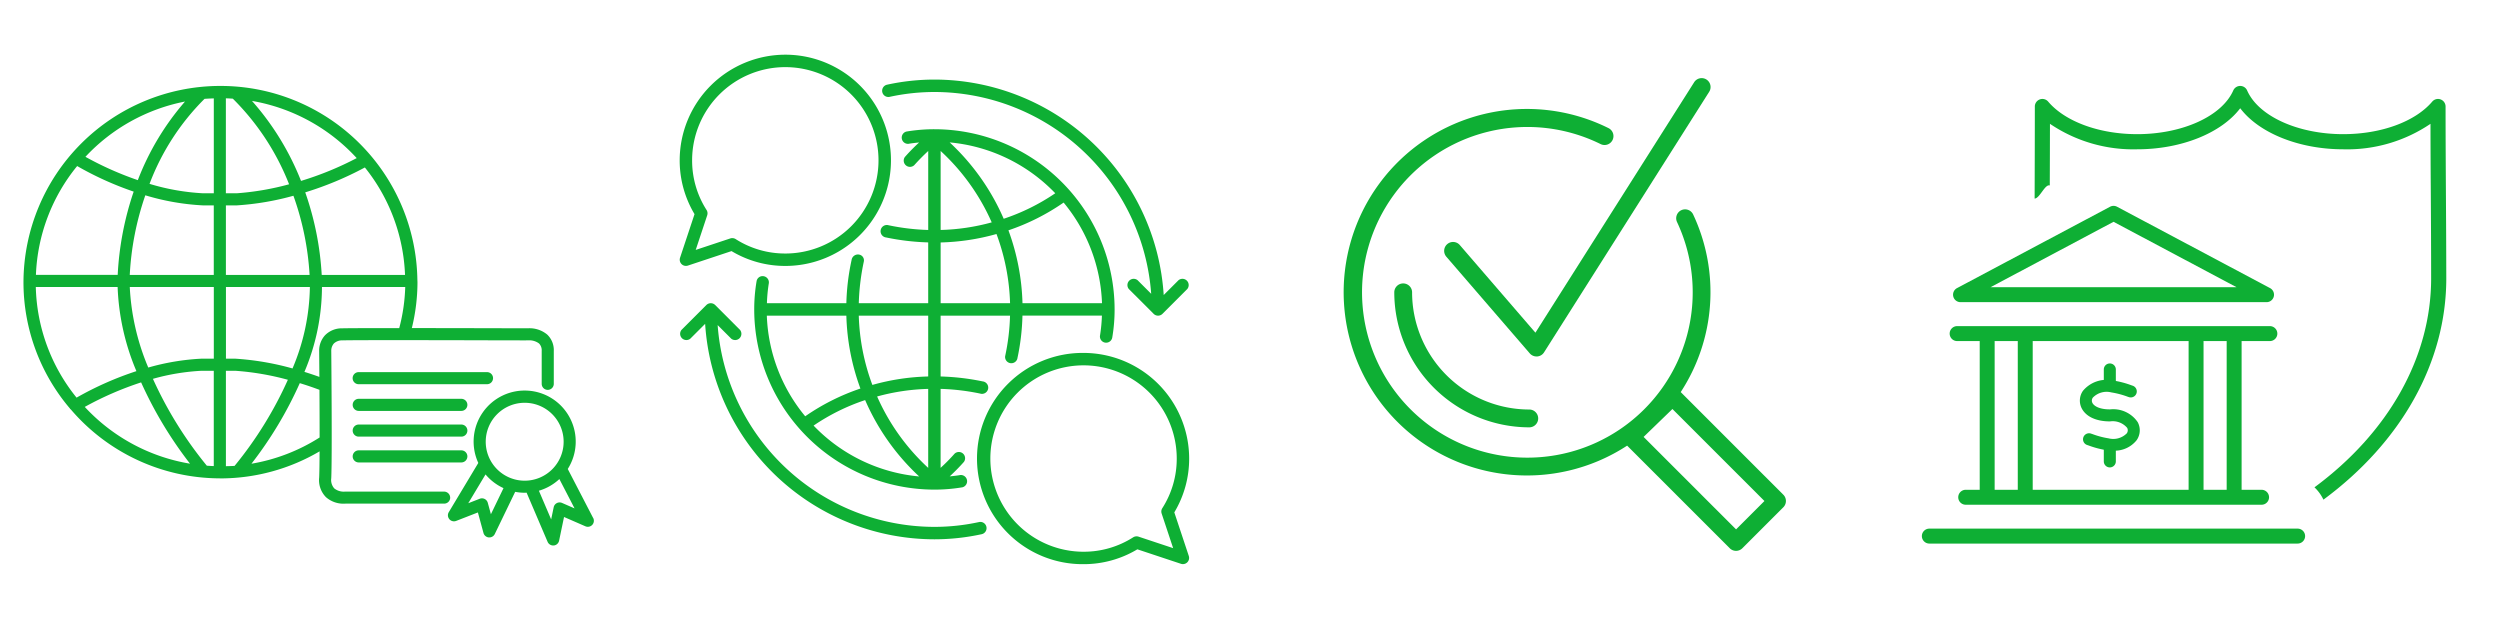 <svg id="icons_spite_80_products_features" xmlns="http://www.w3.org/2000/svg" width="320" height="80" viewBox="0 0 320 80">
  <g id="Icon_Licensed" transform="translate(0 -12)">
    <rect id="Rectangle_1" data-name="Rectangle 1" width="80" height="80" transform="translate(0 12)" fill="#eee" opacity="0"/>
    <g id="icon-regulated" transform="translate(3.006 23.006)">
      <path id="Path_86497" data-name="Path 86497" d="M1559.85,1384.99a.774.774,0,0,0-.775-.775h-12.706a1.933,1.933,0,0,1-1.355-.414,1.628,1.628,0,0,1-.383-1.3c.127-2.763.006-15.807,0-16.378a1.408,1.408,0,0,1,.334-.867,1.52,1.52,0,0,1,1.107-.4c.746-.023,3.641-.03,7.169-.03,6.973,0,16.46.042,16.6.027a2.075,2.075,0,0,1,1.385.4,1.238,1.238,0,0,1,.341.957v4.207a.774.774,0,1,0,1.548,0v-4.207a2.737,2.737,0,0,0-.845-2.1,3.542,3.542,0,0,0-2.487-.8c-.529,0-8.291-.024-14.838-.028a24.735,24.735,0,0,0,.722-5.872c0-.044-.006-.086-.006-.129,0-.012.006-.022.006-.032s-.01-.036-.011-.055a25.2,25.2,0,0,0-25.208-24.906h-.1a25.2,25.2,0,0,0-25.113,25.118,24.944,24.944,0,0,0,5.949,16.171.117.117,0,0,0,.008.026c.027.046.074.066.109.1a25.191,25.191,0,0,0,19.047,8.815l.026.006h.079a25.059,25.059,0,0,0,12.683-3.462c-.006,1.5-.023,2.724-.052,3.359a3.1,3.1,0,0,0,.866,2.5,3.373,3.373,0,0,0,2.28.84,1.989,1.989,0,0,0,.207-.008h12.639a.773.773,0,0,0,.779-.763Zm-20.177-16.541a35.407,35.407,0,0,0-7.3-1.249h-1.222v-9.175h10.744a27.6,27.6,0,0,1-2.222,10.424Zm-8.527,12.512v-12.213h1.2a34.606,34.606,0,0,1,6.732,1.152,48.988,48.988,0,0,1-6.821,11.021c-.367.026-.739.029-1.11.04Zm-2.441-.062a50.081,50.081,0,0,1-6.9-11.119,28.108,28.108,0,0,1,6.222-1.032h1.566v12.2c-.3-.014-.6-.028-.892-.051Zm-21.892-22.873h10.473a30.394,30.394,0,0,0,2.405,10.768,41.415,41.415,0,0,0-7.66,3.392,23.385,23.385,0,0,1-5.218-14.16Zm5.293-15.484a41.1,41.1,0,0,0,7.235,3.273,39.021,39.021,0,0,0-2.046,10.658h-10.466a23.4,23.4,0,0,1,5.277-13.931Zm16.3-8.6c.394-.033.793-.045,1.191-.06v12.147h-1.371a28.766,28.766,0,0,1-6.855-1.207,30.641,30.641,0,0,1,7.037-10.88Zm3.627-.023a31.759,31.759,0,0,1,7.2,10.957,35,35,0,0,1-6.708,1.153h-1.384v-12.156c.3.009.6.024.894.046Zm-.888,13.657h1.409a35.269,35.269,0,0,0,7.234-1.231,36.251,36.251,0,0,1,2.07,10.132h-10.713Zm-2.952,0h1.4v8.9h-10.754a36.887,36.887,0,0,1,1.992-10.19,30.777,30.777,0,0,0,7.367,1.291Zm-9.355,10.448h10.76v9.175H1528a30.094,30.094,0,0,0-6.792,1.135,30.2,30.2,0,0,1-2.367-10.308Zm24.572-1.548a38.379,38.379,0,0,0-2.109-10.567,42.271,42.271,0,0,0,7.633-3.186,23.375,23.375,0,0,1,5.14,13.753Zm4.478-14.951a40.848,40.848,0,0,1-7.126,2.919,34.588,34.588,0,0,0-6.278-10.239,23.646,23.646,0,0,1,13.405,7.322Zm-21.974-7.242a33.729,33.729,0,0,0-6.043,10.063,41.365,41.365,0,0,1-6.706-2.986,23.651,23.651,0,0,1,12.75-7.076Zm-12.834,39.089a41.5,41.5,0,0,1,7.213-3.138,51.254,51.254,0,0,0,6.26,10.405,23.649,23.649,0,0,1-13.472-7.266Zm21.338,7.271a50.065,50.065,0,0,0,6.184-10.312c.806.244,1.649.529,2.518.855.012,1.923.02,4.126.02,6.1a23.57,23.57,0,0,1-8.721,3.358Zm9.418-16.444a2.927,2.927,0,0,0-.754,1.959c0,.043.013,1.423.028,3.373-.656-.237-1.3-.45-1.913-.642a28.031,28.031,0,0,0,2.245-10.864H1554.1a23.17,23.17,0,0,1-.767,5.26c-3.576,0-6.531.007-7.3.029a2.992,2.992,0,0,0-2.194.883Z" transform="translate(-1505.236 -1332.294)" fill="#0eaf34"/>
      <path id="Path_86498" data-name="Path 86498" d="M1558.4,1363.66a.773.773,0,0,0-.775-.773H1541.2a.774.774,0,0,0,0,1.548h16.424a.774.774,0,0,0,.775-.775Z" transform="translate(-1498.295 -1326.261)" fill="#0eaf34"/>
      <path id="Path_86499" data-name="Path 86499" d="M1554.34,1365.74h-13.134a.774.774,0,1,0,0,1.548h13.134a.774.774,0,1,0,0-1.548Z" transform="translate(-1498.295 -1325.698)" fill="#0eaf34"/>
      <path id="Path_86500" data-name="Path 86500" d="M1554.34,1371.25h-13.134a.774.774,0,1,0,0,1.548h13.134a.774.774,0,1,0,0-1.548Z" transform="translate(-1498.295 -1324.611)" fill="#0eaf34"/>
      <path id="Path_86501" data-name="Path 86501" d="M1554.34,1368.49h-13.134a.774.774,0,1,0,0,1.548h13.134a.774.774,0,1,0,0-1.548Z" transform="translate(-1498.295 -1325.155)" fill="#0eaf34"/>
      <path id="Path_86502" data-name="Path 86502" d="M1569.2,1381.16l-3.247-6.269a6.534,6.534,0,1,0-11.45-.771l-3.779,6.3a.774.774,0,0,0,.946,1.119l2.779-1.083.717,2.63a.777.777,0,0,0,.675.568h.072a.774.774,0,0,0,.7-.437l2.61-5.4a6.6,6.6,0,0,0,1.219.119c.081,0,.162-.01.242-.013l2.689,6.293a.776.776,0,0,0,.713.47h.077a.775.775,0,0,0,.681-.613l.633-3.035,2.731,1.189a.774.774,0,0,0,1-1.066Zm-13.084-.475-.4-1.465a.773.773,0,0,0-1.028-.517l-1.471.573,2.211-3.686a6.554,6.554,0,0,0,2.3,1.754Zm-.663-9.281a4.986,4.986,0,1,1,4.986,4.987,4.986,4.986,0,0,1-4.986-4.987Zm9.766,7.833a.775.775,0,0,0-1.067.552l-.324,1.558-1.57-3.672a6.53,6.53,0,0,0,2.622-1.493l1.944,3.755Z" transform="translate(-1496.286 -1325.869)" fill="#0eaf34"/>
    </g>
  </g>
  <g id="Icon_Support" transform="translate(80 -12)">
    <rect id="Rectangle_1-2" data-name="Rectangle 1" width="80" height="80" transform="translate(0 12)" fill="#eee" opacity="0"/>
    <g id="Group_36909" data-name="Group 36909" transform="translate(-841.75 -229.749)">
      <path id="Path_87297" data-name="Path 87297" d="M880.966,276.045a.8.8,0,1,0-.329,1.557,30.384,30.384,0,0,0,5.38.632v7.783h-8.885a29.3,29.3,0,0,1,.647-5.345.746.746,0,0,0-.555-.868.822.822,0,0,0-1.017.7,28.959,28.959,0,0,0-.666,5.515H865.373a19.906,19.906,0,0,1,.241-2.538.8.8,0,0,0-.65-.918.777.777,0,0,0-.916.651,21.3,21.3,0,0,0-.3,3.6,23.088,23.088,0,0,0,23.063,23.063,21.309,21.309,0,0,0,3.6-.3.8.8,0,0,0-.267-1.569c-.447.077-.909.129-1.375.174a25.44,25.44,0,0,0,1.822-1.856.8.8,0,0,0-1.2-1.047,23.74,23.74,0,0,1-1.786,1.813v-10.11a28.7,28.7,0,0,1,5.051.6.8.8,0,1,0,.33-1.557,30.445,30.445,0,0,0-5.38-.63V287.61h8.885a27.829,27.829,0,0,1-.628,5.2.8.8,0,0,0,1.554.342,29.484,29.484,0,0,0,.665-5.546h10.169a19.905,19.905,0,0,1-.241,2.538.794.794,0,0,0,1.566.267,21.309,21.309,0,0,0,.3-3.6,23.088,23.088,0,0,0-23.063-23.063,21.316,21.316,0,0,0-3.6.3.8.8,0,0,0,.267,1.569c.446-.077.909-.129,1.375-.174a25.273,25.273,0,0,0-1.822,1.856.8.8,0,0,0,1.2,1.047c.534-.594,1.113-1.192,1.786-1.813v10.11a28.706,28.706,0,0,1-5.053-.6Zm-10.692,24.446a21.366,21.366,0,0,1-4.913-12.883H875.54a29.155,29.155,0,0,0,1.8,9.331,28.169,28.169,0,0,0-7.066,3.552Zm1.071,1.192a26.618,26.618,0,0,1,6.6-3.266,29.123,29.123,0,0,0,6.915,9.775,21.417,21.417,0,0,1-13.514-6.509Zm14.672,5.412a27.491,27.491,0,0,1-6.538-9.138,27.186,27.186,0,0,1,6.538-.973Zm0-11.7a28.672,28.672,0,0,0-7.146,1.082,27.564,27.564,0,0,1-1.741-8.868h8.887Zm17.334-22.26a21.37,21.37,0,0,1,4.913,12.883H898.086a29.176,29.176,0,0,0-1.8-9.331,28.17,28.17,0,0,0,7.065-3.553Zm-1.071-1.192a26.619,26.619,0,0,1-6.6,3.266,29.131,29.131,0,0,0-6.915-9.775,21.418,21.418,0,0,1,13.515,6.509Zm-14.672-5.412a27.5,27.5,0,0,1,6.538,9.138,27.185,27.185,0,0,1-6.538.973Zm0,11.71a28.864,28.864,0,0,0,7.149-1.082,27.556,27.556,0,0,1,1.738,8.858h-8.887Z" transform="translate(-5.457 -5.457)" fill="#0eaf34"/>
      <path id="Path_87298" data-name="Path 87298" d="M922.27,308.75a13.52,13.52,0,1,0,0,27.039,13.341,13.341,0,0,0,6.889-1.9l5.585,1.855a.793.793,0,0,0,1-1l-1.855-5.585a13.341,13.341,0,0,0,1.9-6.889,13.536,13.536,0,0,0-13.519-13.52Zm10.082,19.875a.8.8,0,0,0-.085.681l1.472,4.432-4.432-1.472a.816.816,0,0,0-.681.085,11.731,11.731,0,0,1-6.356,1.847,11.929,11.929,0,1,1,11.93-11.929,11.73,11.73,0,0,1-1.848,6.356Z" transform="translate(-21.827 -21.827)" fill="#0eaf34"/>
      <path id="Path_87299" data-name="Path 87299" d="M862.27,248.75a13.536,13.536,0,0,0-13.52,13.52,13.347,13.347,0,0,0,1.9,6.889l-1.855,5.585a.794.794,0,0,0,1.005,1l5.585-1.855a13.339,13.339,0,0,0,6.889,1.9,13.52,13.52,0,1,0,0-27.04Zm0,25.449a11.731,11.731,0,0,1-6.356-1.847.816.816,0,0,0-.681-.085l-4.432,1.472,1.472-4.433a.8.8,0,0,0-.085-.681,11.731,11.731,0,0,1-1.847-6.356,11.929,11.929,0,1,1,11.93,11.931Z" fill="#0eaf34"/>
      <path id="Path_87300" data-name="Path 87300" d="M927.429,279.431l-1.9,1.9a29.451,29.451,0,0,0-29.352-27.578,28.54,28.54,0,0,0-6.052.655.795.795,0,1,0,.336,1.554,26.971,26.971,0,0,1,5.716-.618,27.861,27.861,0,0,1,27.751,25.832l-1.74-1.741a.8.8,0,0,0-1.125,1.125l3.181,3.181a.8.8,0,0,0,1.125,0l3.181-3.181a.8.8,0,0,0-1.125-1.125Z" transform="translate(-14.825 -1.819)" fill="#0eaf34"/>
      <path id="Path_87301" data-name="Path 87301" d="M850.108,303.289l1.9-1.9a29.449,29.449,0,0,0,29.35,27.58,28.54,28.54,0,0,0,6.052-.655.795.795,0,0,0-.336-1.554,26.973,26.973,0,0,1-5.716.618,27.861,27.861,0,0,1-27.749-25.829l1.738,1.738a.8.8,0,0,0,1.125-1.125l-3.181-3.181a.8.8,0,0,0-1.125,0l-3.181,3.181a.8.8,0,0,0,1.125,1.125Z" transform="translate(0 -18.189)" fill="#0eaf34"/>
    </g>
  </g>
  <g id="Icon_Transparent" transform="translate(160 -12)">
    <rect id="Rectangle_1-3" data-name="Rectangle 1" width="80" height="80" transform="translate(0 12)" fill="#eee" opacity="0"/>
    <g id="Group_36045" data-name="Group 36045" transform="translate(-779.068 -949.209)">
      <path id="Path_86851" data-name="Path 86851" d="M803.9,992.576a1.14,1.14,0,0,0-1.726,1.49l10.683,12.377a1.139,1.139,0,0,0,.863.394h.083a1.135,1.135,0,0,0,.879-.527l21.12-33.323a1.14,1.14,0,1,0-1.925-1.22l-20.3,32.025Z" transform="translate(2.024)" fill="#0eaf34"/>
      <path id="Path_86852" data-name="Path 86852" d="M847.334,1023.91,834.2,1010.772a23.392,23.392,0,0,0,1.6-22.716,1.14,1.14,0,1,0-2.064.968,21.163,21.163,0,1,1-9.8-10,1.14,1.14,0,1,0,1.012-2.043,23.457,23.457,0,1,0,2.393,40.647l13.135,13.133a1.137,1.137,0,0,0,1.612,0l5.244-5.242a1.141,1.141,0,0,0,0-1.613Zm-6.05,4.437-11.835-11.836,3.69-3.572,11.777,11.777Z" transform="translate(0 0.623)" fill="#0eaf34"/>
      <path id="Path_86853" data-name="Path 86853" d="M813.8,1009.48a15.018,15.018,0,0,1-15-15,1.14,1.14,0,0,0-2.28,0,17.3,17.3,0,0,0,17.28,17.28,1.14,1.14,0,0,0,0-2.28Z" transform="translate(1.016 4.148)" fill="#0eaf34"/>
    </g>
  </g>
  <g id="Icon_Secure" transform="translate(240 -12)">
    <rect id="Rectangle_1-4" data-name="Rectangle 1" width="80" height="80" transform="translate(0 12)" fill="#eee" opacity="0"/>
    <g id="icon-secure" transform="translate(6.003 23.003)">
      <g id="Group_35623" data-name="Group 35623" transform="translate(14.422)">
        <path id="Path_86485" data-name="Path 86485" d="M126.83,1127.59c-.021-3.666-.043-7.331-.043-10.994a.969.969,0,0,0-1.708-.628c-2.182,2.568-6.548,4.164-11.392,4.164-5.8,0-10.855-2.3-12.3-5.593a.969.969,0,0,0-1.774,0c-1.449,3.293-6.507,5.593-12.3,5.593-4.846,0-9.211-1.6-11.392-4.164a.969.969,0,0,0-1.708.628c0,2.312-.016,9.471-.028,11.784.659-.029,1.322-1.884,1.94-1.682.009-1.66.021-6.229.024-7.889a19,19,0,0,0,11.164,3.261c5.683,0,10.8-2.1,13.189-5.254,2.39,3.158,7.506,5.254,13.19,5.254a19.006,19.006,0,0,0,11.164-3.261q.008,4.4.04,8.793c.022,3.663.044,7.326.044,10.984,0,10.184-5.536,19.809-14.934,26.752a5.3,5.3,0,0,1,1.147,1.578c9.9-7.307,15.726-17.51,15.726-28.33q-.009-5.5-.049-11Z" transform="translate(-74.179 -1113.963)" fill="#0eaf34"/>
      </g>
      <g id="Group_35636" data-name="Group 35636" transform="translate(0 15.345)">
        <g id="Group_35624" data-name="Group 35624" transform="translate(7.4 16.468)">
          <path id="Path_86486" data-name="Path 86486" d="M68.692,1164.17a.934.934,0,0,1-.956-.91v-19.2a.957.957,0,0,1,1.912,0v19.2a.934.934,0,0,1-.956.91Z" transform="translate(-67.736 -1143.15)" fill="#0eaf34"/>
        </g>
        <g id="Group_35625" data-name="Group 35625" transform="translate(3.556 15.394)">
          <path id="Path_86487" data-name="Path 86487" d="M105.194,1144.08H65.165a.956.956,0,1,1,0-1.913h40.029a.956.956,0,1,1,0,1.913Z" transform="translate(-64.21 -1142.165)" fill="#0eaf34"/>
        </g>
        <g id="Group_35626" data-name="Group 35626" transform="translate(3.989)">
          <path id="Path_86488" data-name="Path 86488" d="M104.725,1140.37H65.563a.956.956,0,0,1-.449-1.8L84.7,1128.157a.956.956,0,0,1,.9,0l19.582,10.413a.956.956,0,0,1-.449,1.8ZM69.4,1138.457h31.494l-15.747-8.374Z" transform="translate(-64.607 -1128.041)" fill="#0eaf34"/>
        </g>
        <g id="Group_35627" data-name="Group 35627" transform="translate(4.619 36.341)">
          <path id="Path_86489" data-name="Path 86489" d="M104.044,1163.3h-37.9a.957.957,0,0,1,0-1.913h37.9a.956.956,0,0,1,0,1.913Z" transform="translate(-65.185 -1161.383)" fill="#0eaf34"/>
        </g>
        <g id="Group_35628" data-name="Group 35628" transform="translate(0 41.319)">
          <path id="Path_86490" data-name="Path 86490" d="M109.044,1167.86H61.9a.956.956,0,1,1,0-1.913h47.141a.956.956,0,1,1,0,1.913Z" transform="translate(-60.947 -1165.95)" fill="#0eaf34"/>
        </g>
        <g id="Group_35629" data-name="Group 35629" transform="translate(12.272 16.468)">
          <path id="Path_86491" data-name="Path 86491" d="M73.162,1164.17a.934.934,0,0,1-.956-.91v-19.2a.957.957,0,0,1,1.912,0v19.2a.934.934,0,0,1-.956.91Z" transform="translate(-72.206 -1143.15)" fill="#0eaf34"/>
        </g>
        <g id="Group_35630" data-name="Group 35630" transform="translate(34.139 16.468)">
          <path id="Path_86492" data-name="Path 86492" d="M93.225,1164.17a.934.934,0,0,1-.956-.91v-19.2a.957.957,0,0,1,1.912,0v19.2a.934.934,0,0,1-.956.91Z" transform="translate(-92.269 -1143.15)" fill="#0eaf34"/>
        </g>
        <g id="Group_35631" data-name="Group 35631" transform="translate(39.011 16.468)">
          <path id="Path_86493" data-name="Path 86493" d="M97.695,1164.17a.934.934,0,0,1-.956-.91v-19.2a.957.957,0,0,1,1.912,0v19.2a.934.934,0,0,1-.956.91Z" transform="translate(-96.739 -1143.15)" fill="#0eaf34"/>
        </g>
        <g id="Group_35635" data-name="Group 35635" transform="translate(20.219 20.17)">
          <g id="Group_35632" data-name="Group 35632" transform="translate(3.066)">
            <path id="Path_86494" data-name="Path 86494" d="M83.08,1149.94a.769.769,0,0,1-.77-.769v-1.85a.77.77,0,0,1,1.54,0v1.85a.77.77,0,0,1-.77.769Z" transform="translate(-82.311 -1146.547)" fill="#0eaf34"/>
          </g>
          <g id="Group_35633" data-name="Group 35633" transform="translate(3.066 9.916)">
            <path id="Path_86495" data-name="Path 86495" d="M83.08,1159.04a.77.77,0,0,1-.77-.77v-1.849a.77.77,0,1,1,1.54,0v1.849a.771.771,0,0,1-.77.77Z" transform="translate(-82.311 -1155.645)" fill="#0eaf34"/>
          </g>
          <g id="Group_35634" data-name="Group 35634" transform="translate(0 2.142)">
            <path id="Path_86496" data-name="Path 86496" d="M83.7,1157.53a6.239,6.239,0,0,1-.7-.04,11.828,11.828,0,0,1-2.39-.619l-.151-.051a.77.77,0,1,1,.486-1.46l.154.05a10.5,10.5,0,0,0,2.075.55,2.428,2.428,0,0,0,2.327-.638.656.656,0,0,0,.049-.708,2.431,2.431,0,0,0-2.19-.823h-.023c-1.725,0-3.029-.6-3.582-1.635a2.176,2.176,0,0,1,.141-2.28,3.92,3.92,0,0,1,3.813-1.325,11.882,11.882,0,0,1,2.411.625l.138.046a.77.77,0,0,1-.486,1.462l-.141-.047a10.745,10.745,0,0,0-2.1-.556,2.458,2.458,0,0,0-2.367.662.644.644,0,0,0-.054.692c.211.4.9.817,2.221.817h.043a3.776,3.776,0,0,1,3.531,1.64,2.2,2.2,0,0,1-.136,2.3,3.585,3.585,0,0,1-3.074,1.338Z" transform="translate(-79.498 -1148.512)" fill="#0eaf34"/>
          </g>
        </g>
      </g>
    </g>
  </g>
</svg>

